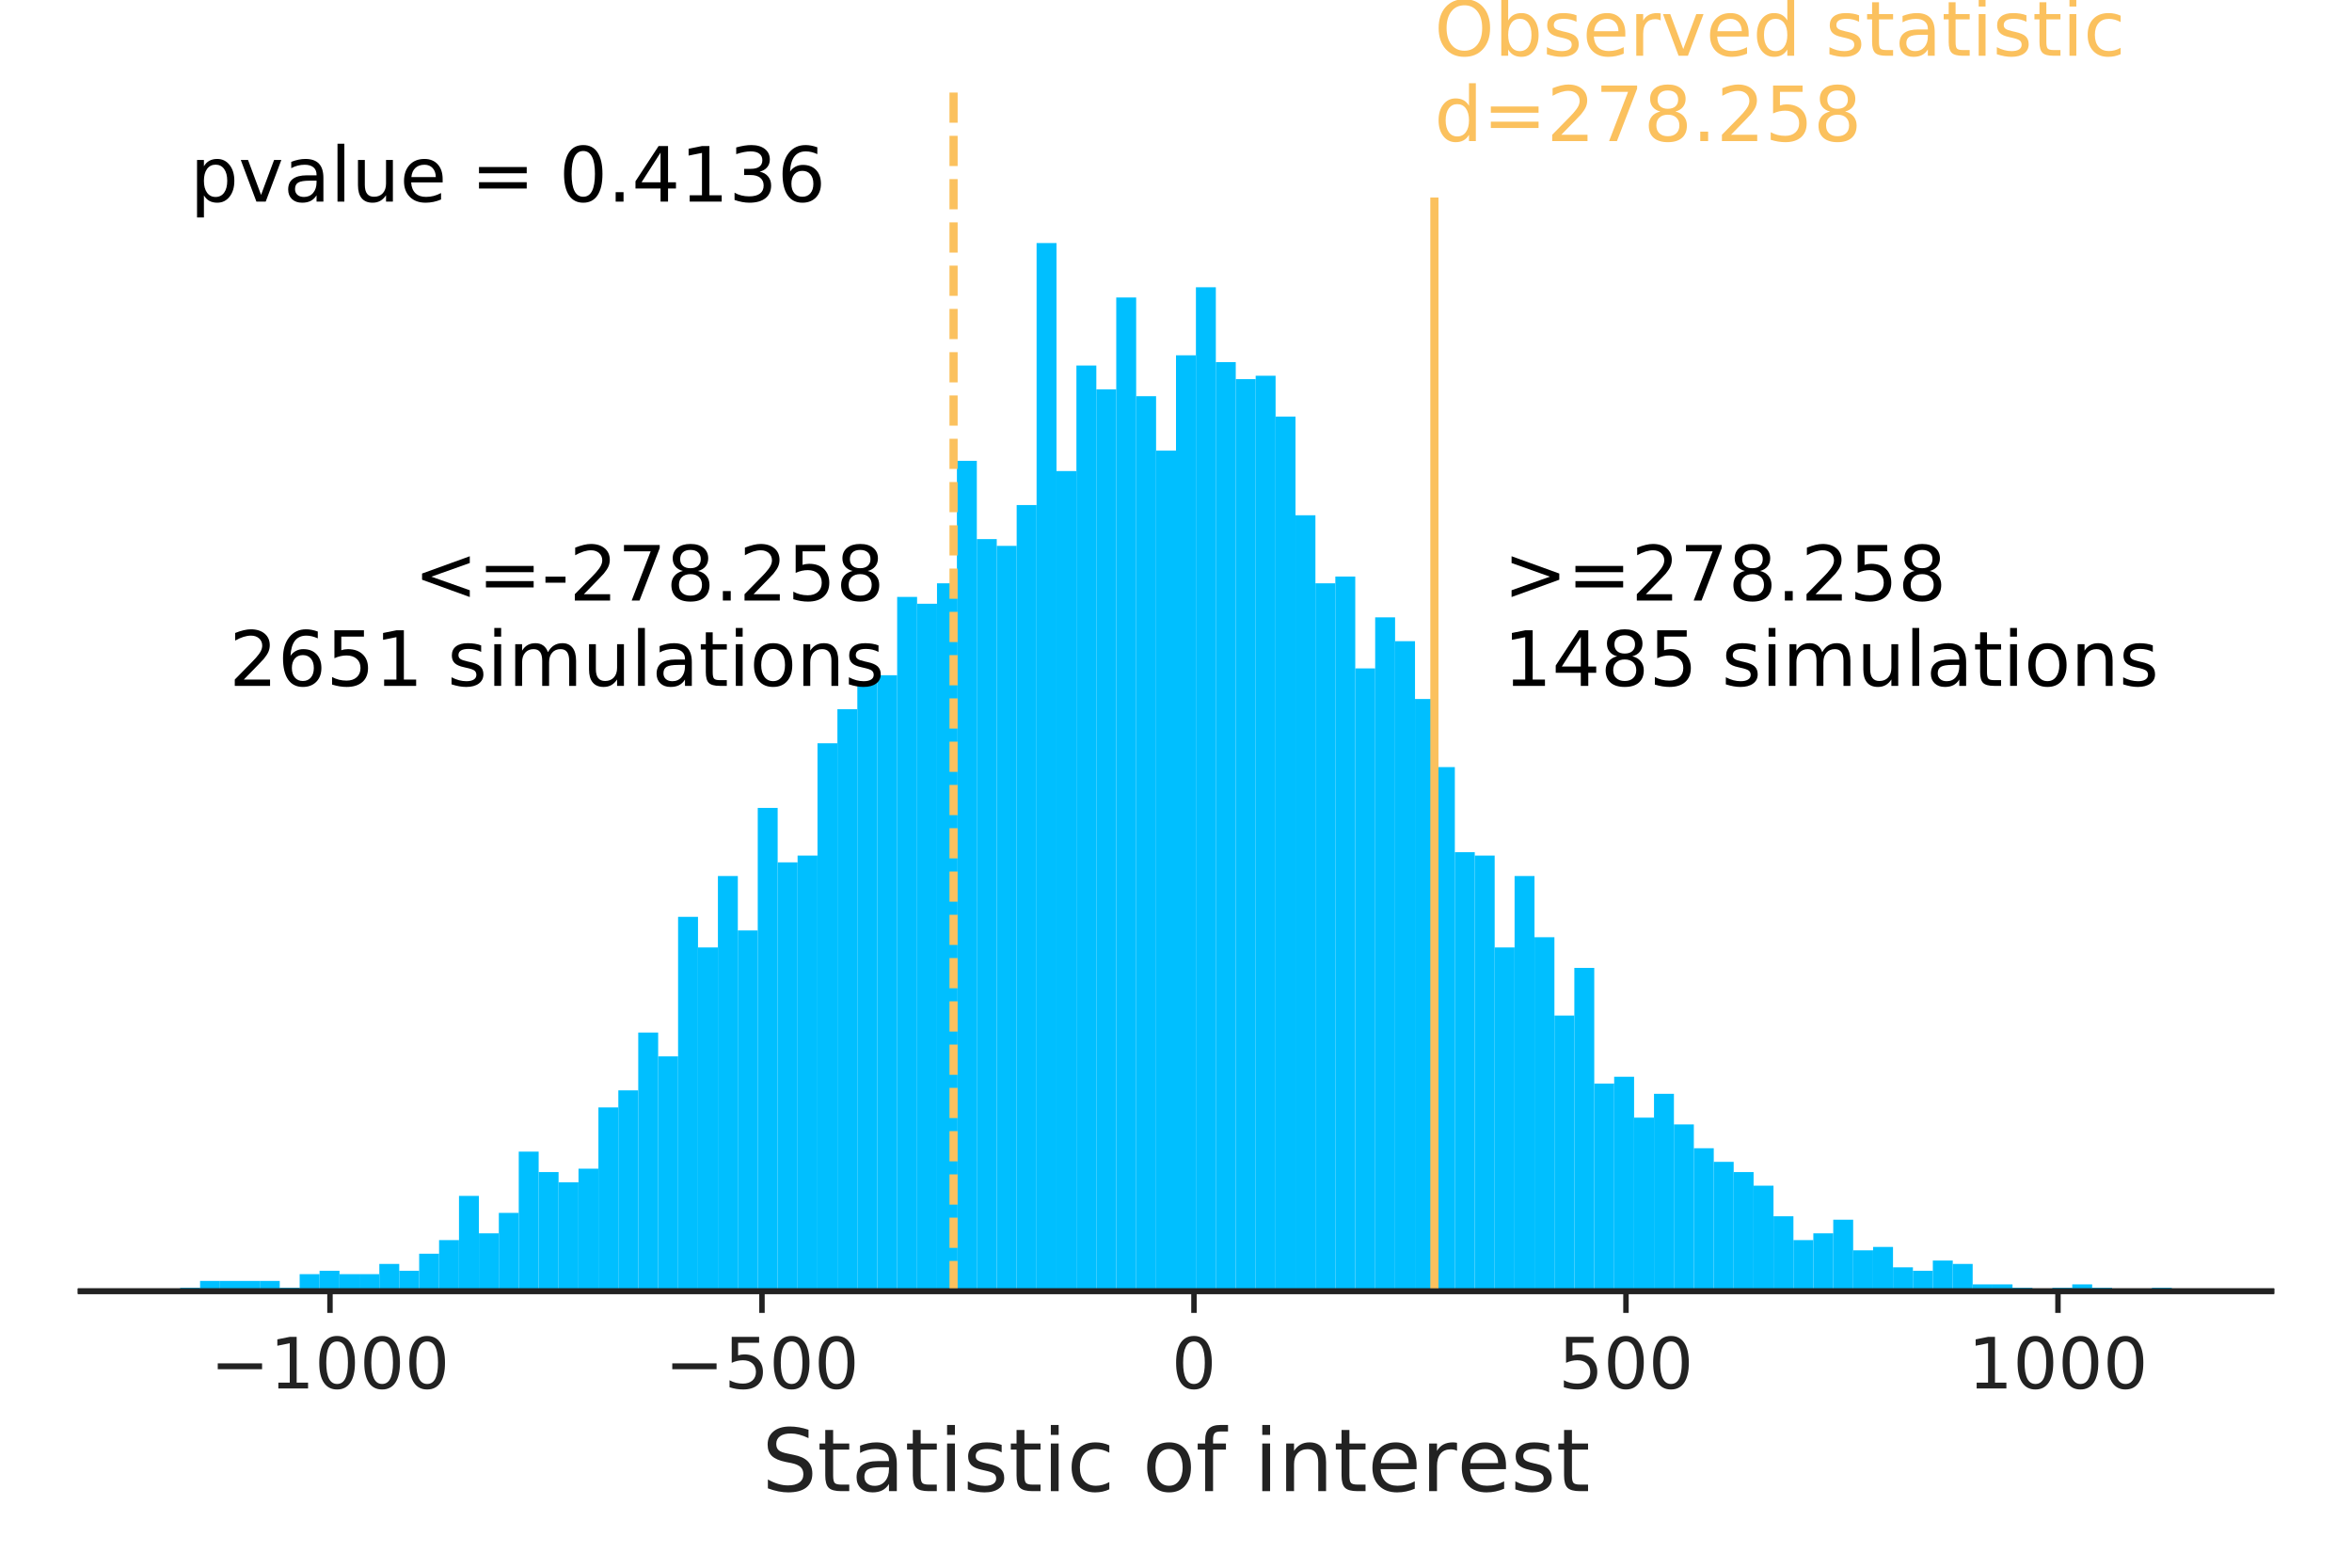 <?xml version="1.0" encoding="utf-8" standalone="no"?>
<!DOCTYPE svg PUBLIC "-//W3C//DTD SVG 1.1//EN"
  "http://www.w3.org/Graphics/SVG/1.1/DTD/svg11.dtd">
<!-- Created with matplotlib (http://matplotlib.org/) -->
<svg height="288pt" version="1.1" viewBox="0 0 432 288" width="432pt" xmlns="http://www.w3.org/2000/svg" xmlns:xlink="http://www.w3.org/1999/xlink">
 <defs>
  <style type="text/css">
*{stroke-linecap:butt;stroke-linejoin:round;}
  </style>
 </defs>
 <g id="figure_1">
  <g id="patch_1">
   <path d="M 0 288 
L 432 288 
L 432 0 
L 0 0 
z
" style="fill:none;"/>
  </g>
  <g id="axes_1">
   <g id="patch_2">
    <path d="M 14.8 237.2 
L 417.2 237.2 
L 417.2 14.8 
L 14.8 14.8 
z
" style="fill:none;"/>
   </g>
   <g id="patch_3">
    <path clip-path="url(#pbc8b3b6473)" d="M 33.091 237.2 
L 36.749 237.2 
L 36.749 236.575 
L 33.091 236.575 
z
" style="fill:#00bfff;"/>
   </g>
   <g id="patch_4">
    <path clip-path="url(#pbc8b3b6473)" d="M 36.749 237.2 
L 40.407 237.2 
L 40.407 235.324 
L 36.749 235.324 
z
" style="fill:#00bfff;"/>
   </g>
   <g id="patch_5">
    <path clip-path="url(#pbc8b3b6473)" d="M 40.407 237.2 
L 44.065 237.2 
L 44.065 235.324 
L 40.407 235.324 
z
" style="fill:#00bfff;"/>
   </g>
   <g id="patch_6">
    <path clip-path="url(#pbc8b3b6473)" d="M 44.065 237.2 
L 47.724 237.2 
L 47.724 235.324 
L 44.065 235.324 
z
" style="fill:#00bfff;"/>
   </g>
   <g id="patch_7">
    <path clip-path="url(#pbc8b3b6473)" d="M 47.724 237.2 
L 51.382 237.2 
L 51.382 235.324 
L 47.724 235.324 
z
" style="fill:#00bfff;"/>
   </g>
   <g id="patch_8">
    <path clip-path="url(#pbc8b3b6473)" d="M 51.382 237.2 
L 55.04 237.2 
L 55.04 236.575 
L 51.382 236.575 
z
" style="fill:#00bfff;"/>
   </g>
   <g id="patch_9">
    <path clip-path="url(#pbc8b3b6473)" d="M 55.04 237.2 
L 58.698 237.2 
L 58.698 234.074 
L 55.04 234.074 
z
" style="fill:#00bfff;"/>
   </g>
   <g id="patch_10">
    <path clip-path="url(#pbc8b3b6473)" d="M 58.698 237.2 
L 62.356 237.2 
L 62.356 233.449 
L 58.698 233.449 
z
" style="fill:#00bfff;"/>
   </g>
   <g id="patch_11">
    <path clip-path="url(#pbc8b3b6473)" d="M 62.356 237.2 
L 66.015 237.2 
L 66.015 234.074 
L 62.356 234.074 
z
" style="fill:#00bfff;"/>
   </g>
   <g id="patch_12">
    <path clip-path="url(#pbc8b3b6473)" d="M 66.015 237.2 
L 69.673 237.2 
L 69.673 234.074 
L 66.015 234.074 
z
" style="fill:#00bfff;"/>
   </g>
   <g id="patch_13">
    <path clip-path="url(#pbc8b3b6473)" d="M 69.673 237.2 
L 73.331 237.2 
L 73.331 232.199 
L 69.673 232.199 
z
" style="fill:#00bfff;"/>
   </g>
   <g id="patch_14">
    <path clip-path="url(#pbc8b3b6473)" d="M 73.331 237.2 
L 76.989 237.2 
L 76.989 233.449 
L 73.331 233.449 
z
" style="fill:#00bfff;"/>
   </g>
   <g id="patch_15">
    <path clip-path="url(#pbc8b3b6473)" d="M 76.989 237.2 
L 80.647 237.2 
L 80.647 230.323 
L 76.989 230.323 
z
" style="fill:#00bfff;"/>
   </g>
   <g id="patch_16">
    <path clip-path="url(#pbc8b3b6473)" d="M 80.647 237.2 
L 84.305 237.2 
L 84.305 227.822 
L 80.647 227.822 
z
" style="fill:#00bfff;"/>
   </g>
   <g id="patch_17">
    <path clip-path="url(#pbc8b3b6473)" d="M 84.305 237.2 
L 87.964 237.2 
L 87.964 219.695 
L 84.305 219.695 
z
" style="fill:#00bfff;"/>
   </g>
   <g id="patch_18">
    <path clip-path="url(#pbc8b3b6473)" d="M 87.964 237.2 
L 91.622 237.2 
L 91.622 226.572 
L 87.964 226.572 
z
" style="fill:#00bfff;"/>
   </g>
   <g id="patch_19">
    <path clip-path="url(#pbc8b3b6473)" d="M 91.622 237.2 
L 95.28 237.2 
L 95.28 222.821 
L 91.622 222.821 
z
" style="fill:#00bfff;"/>
   </g>
   <g id="patch_20">
    <path clip-path="url(#pbc8b3b6473)" d="M 95.28 237.2 
L 98.938 237.2 
L 98.938 211.568 
L 95.28 211.568 
z
" style="fill:#00bfff;"/>
   </g>
   <g id="patch_21">
    <path clip-path="url(#pbc8b3b6473)" d="M 98.938 237.2 
L 102.596 237.2 
L 102.596 215.319 
L 98.938 215.319 
z
" style="fill:#00bfff;"/>
   </g>
   <g id="patch_22">
    <path clip-path="url(#pbc8b3b6473)" d="M 102.596 237.2 
L 106.255 237.2 
L 106.255 217.194 
L 102.596 217.194 
z
" style="fill:#00bfff;"/>
   </g>
   <g id="patch_23">
    <path clip-path="url(#pbc8b3b6473)" d="M 106.255 237.2 
L 109.913 237.2 
L 109.913 214.694 
L 106.255 214.694 
z
" style="fill:#00bfff;"/>
   </g>
   <g id="patch_24">
    <path clip-path="url(#pbc8b3b6473)" d="M 109.913 237.2 
L 113.571 237.2 
L 113.571 203.441 
L 109.913 203.441 
z
" style="fill:#00bfff;"/>
   </g>
   <g id="patch_25">
    <path clip-path="url(#pbc8b3b6473)" d="M 113.571 237.2 
L 117.229 237.2 
L 117.229 200.315 
L 113.571 200.315 
z
" style="fill:#00bfff;"/>
   </g>
   <g id="patch_26">
    <path clip-path="url(#pbc8b3b6473)" d="M 117.229 237.2 
L 120.887 237.2 
L 120.887 189.687 
L 117.229 189.687 
z
" style="fill:#00bfff;"/>
   </g>
   <g id="patch_27">
    <path clip-path="url(#pbc8b3b6473)" d="M 120.887 237.2 
L 124.545 237.2 
L 124.545 194.063 
L 120.887 194.063 
z
" style="fill:#00bfff;"/>
   </g>
   <g id="patch_28">
    <path clip-path="url(#pbc8b3b6473)" d="M 124.545 237.2 
L 128.204 237.2 
L 128.204 168.431 
L 124.545 168.431 
z
" style="fill:#00bfff;"/>
   </g>
   <g id="patch_29">
    <path clip-path="url(#pbc8b3b6473)" d="M 128.204 237.2 
L 131.862 237.2 
L 131.862 174.057 
L 128.204 174.057 
z
" style="fill:#00bfff;"/>
   </g>
   <g id="patch_30">
    <path clip-path="url(#pbc8b3b6473)" d="M 131.862 237.2 
L 135.52 237.2 
L 135.52 160.929 
L 131.862 160.929 
z
" style="fill:#00bfff;"/>
   </g>
   <g id="patch_31">
    <path clip-path="url(#pbc8b3b6473)" d="M 135.52 237.2 
L 139.178 237.2 
L 139.178 170.931 
L 135.52 170.931 
z
" style="fill:#00bfff;"/>
   </g>
   <g id="patch_32">
    <path clip-path="url(#pbc8b3b6473)" d="M 139.178 237.2 
L 142.836 237.2 
L 142.836 148.425 
L 139.178 148.425 
z
" style="fill:#00bfff;"/>
   </g>
   <g id="patch_33">
    <path clip-path="url(#pbc8b3b6473)" d="M 142.836 237.2 
L 146.495 237.2 
L 146.495 158.428 
L 142.836 158.428 
z
" style="fill:#00bfff;"/>
   </g>
   <g id="patch_34">
    <path clip-path="url(#pbc8b3b6473)" d="M 146.495 237.2 
L 150.153 237.2 
L 150.153 157.178 
L 146.495 157.178 
z
" style="fill:#00bfff;"/>
   </g>
   <g id="patch_35">
    <path clip-path="url(#pbc8b3b6473)" d="M 150.153 237.2 
L 153.811 237.2 
L 153.811 136.547 
L 150.153 136.547 
z
" style="fill:#00bfff;"/>
   </g>
   <g id="patch_36">
    <path clip-path="url(#pbc8b3b6473)" d="M 153.811 237.2 
L 157.469 237.2 
L 157.469 130.295 
L 153.811 130.295 
z
" style="fill:#00bfff;"/>
   </g>
   <g id="patch_37">
    <path clip-path="url(#pbc8b3b6473)" d="M 157.469 237.2 
L 161.127 237.2 
L 161.127 125.294 
L 157.469 125.294 
z
" style="fill:#00bfff;"/>
   </g>
   <g id="patch_38">
    <path clip-path="url(#pbc8b3b6473)" d="M 161.127 237.2 
L 164.785 237.2 
L 164.785 124.043 
L 161.127 124.043 
z
" style="fill:#00bfff;"/>
   </g>
   <g id="patch_39">
    <path clip-path="url(#pbc8b3b6473)" d="M 164.785 237.2 
L 168.444 237.2 
L 168.444 109.664 
L 164.785 109.664 
z
" style="fill:#00bfff;"/>
   </g>
   <g id="patch_40">
    <path clip-path="url(#pbc8b3b6473)" d="M 168.444 237.2 
L 172.102 237.2 
L 172.102 110.915 
L 168.444 110.915 
z
" style="fill:#00bfff;"/>
   </g>
   <g id="patch_41">
    <path clip-path="url(#pbc8b3b6473)" d="M 172.102 237.2 
L 175.76 237.2 
L 175.76 107.163 
L 172.102 107.163 
z
" style="fill:#00bfff;"/>
   </g>
   <g id="patch_42">
    <path clip-path="url(#pbc8b3b6473)" d="M 175.76 237.2 
L 179.418 237.2 
L 179.418 84.657 
L 175.76 84.657 
z
" style="fill:#00bfff;"/>
   </g>
   <g id="patch_43">
    <path clip-path="url(#pbc8b3b6473)" d="M 179.418 237.2 
L 183.076 237.2 
L 183.076 99.036 
L 179.418 99.036 
z
" style="fill:#00bfff;"/>
   </g>
   <g id="patch_44">
    <path clip-path="url(#pbc8b3b6473)" d="M 183.076 237.2 
L 186.735 237.2 
L 186.735 100.287 
L 183.076 100.287 
z
" style="fill:#00bfff;"/>
   </g>
   <g id="patch_45">
    <path clip-path="url(#pbc8b3b6473)" d="M 186.735 237.2 
L 190.393 237.2 
L 190.393 92.784 
L 186.735 92.784 
z
" style="fill:#00bfff;"/>
   </g>
   <g id="patch_46">
    <path clip-path="url(#pbc8b3b6473)" d="M 190.393 237.2 
L 194.051 237.2 
L 194.051 44.646 
L 190.393 44.646 
z
" style="fill:#00bfff;"/>
   </g>
   <g id="patch_47">
    <path clip-path="url(#pbc8b3b6473)" d="M 194.051 237.2 
L 197.709 237.2 
L 197.709 86.533 
L 194.051 86.533 
z
" style="fill:#00bfff;"/>
   </g>
   <g id="patch_48">
    <path clip-path="url(#pbc8b3b6473)" d="M 197.709 237.2 
L 201.367 237.2 
L 201.367 67.152 
L 197.709 67.152 
z
" style="fill:#00bfff;"/>
   </g>
   <g id="patch_49">
    <path clip-path="url(#pbc8b3b6473)" d="M 201.367 237.2 
L 205.025 237.2 
L 205.025 71.528 
L 201.367 71.528 
z
" style="fill:#00bfff;"/>
   </g>
   <g id="patch_50">
    <path clip-path="url(#pbc8b3b6473)" d="M 205.025 237.2 
L 208.684 237.2 
L 208.684 54.649 
L 205.025 54.649 
z
" style="fill:#00bfff;"/>
   </g>
   <g id="patch_51">
    <path clip-path="url(#pbc8b3b6473)" d="M 208.684 237.2 
L 212.342 237.2 
L 212.342 72.779 
L 208.684 72.779 
z
" style="fill:#00bfff;"/>
   </g>
   <g id="patch_52">
    <path clip-path="url(#pbc8b3b6473)" d="M 212.342 237.2 
L 216 237.2 
L 216 82.782 
L 212.342 82.782 
z
" style="fill:#00bfff;"/>
   </g>
   <g id="patch_53">
    <path clip-path="url(#pbc8b3b6473)" d="M 216 237.2 
L 219.658 237.2 
L 219.658 65.277 
L 216 65.277 
z
" style="fill:#00bfff;"/>
   </g>
   <g id="patch_54">
    <path clip-path="url(#pbc8b3b6473)" d="M 219.658 237.2 
L 223.316 237.2 
L 223.316 52.773 
L 219.658 52.773 
z
" style="fill:#00bfff;"/>
   </g>
   <g id="patch_55">
    <path clip-path="url(#pbc8b3b6473)" d="M 223.316 237.2 
L 226.975 237.2 
L 226.975 66.527 
L 223.316 66.527 
z
" style="fill:#00bfff;"/>
   </g>
   <g id="patch_56">
    <path clip-path="url(#pbc8b3b6473)" d="M 226.975 237.2 
L 230.633 237.2 
L 230.633 69.653 
L 226.975 69.653 
z
" style="fill:#00bfff;"/>
   </g>
   <g id="patch_57">
    <path clip-path="url(#pbc8b3b6473)" d="M 230.633 237.2 
L 234.291 237.2 
L 234.291 69.028 
L 230.633 69.028 
z
" style="fill:#00bfff;"/>
   </g>
   <g id="patch_58">
    <path clip-path="url(#pbc8b3b6473)" d="M 234.291 237.2 
L 237.949 237.2 
L 237.949 76.53 
L 234.291 76.53 
z
" style="fill:#00bfff;"/>
   </g>
   <g id="patch_59">
    <path clip-path="url(#pbc8b3b6473)" d="M 237.949 237.2 
L 241.607 237.2 
L 241.607 94.66 
L 237.949 94.66 
z
" style="fill:#00bfff;"/>
   </g>
   <g id="patch_60">
    <path clip-path="url(#pbc8b3b6473)" d="M 241.607 237.2 
L 245.265 237.2 
L 245.265 107.163 
L 241.607 107.163 
z
" style="fill:#00bfff;"/>
   </g>
   <g id="patch_61">
    <path clip-path="url(#pbc8b3b6473)" d="M 245.265 237.2 
L 248.924 237.2 
L 248.924 105.913 
L 245.265 105.913 
z
" style="fill:#00bfff;"/>
   </g>
   <g id="patch_62">
    <path clip-path="url(#pbc8b3b6473)" d="M 248.924 237.2 
L 252.582 237.2 
L 252.582 122.793 
L 248.924 122.793 
z
" style="fill:#00bfff;"/>
   </g>
   <g id="patch_63">
    <path clip-path="url(#pbc8b3b6473)" d="M 252.582 237.2 
L 256.24 237.2 
L 256.24 113.415 
L 252.582 113.415 
z
" style="fill:#00bfff;"/>
   </g>
   <g id="patch_64">
    <path clip-path="url(#pbc8b3b6473)" d="M 256.24 237.2 
L 259.898 237.2 
L 259.898 117.791 
L 256.24 117.791 
z
" style="fill:#00bfff;"/>
   </g>
   <g id="patch_65">
    <path clip-path="url(#pbc8b3b6473)" d="M 259.898 237.2 
L 263.556 237.2 
L 263.556 128.419 
L 259.898 128.419 
z
" style="fill:#00bfff;"/>
   </g>
   <g id="patch_66">
    <path clip-path="url(#pbc8b3b6473)" d="M 263.556 237.2 
L 267.215 237.2 
L 267.215 140.923 
L 263.556 140.923 
z
" style="fill:#00bfff;"/>
   </g>
   <g id="patch_67">
    <path clip-path="url(#pbc8b3b6473)" d="M 267.215 237.2 
L 270.873 237.2 
L 270.873 156.552 
L 267.215 156.552 
z
" style="fill:#00bfff;"/>
   </g>
   <g id="patch_68">
    <path clip-path="url(#pbc8b3b6473)" d="M 270.873 237.2 
L 274.531 237.2 
L 274.531 157.178 
L 270.873 157.178 
z
" style="fill:#00bfff;"/>
   </g>
   <g id="patch_69">
    <path clip-path="url(#pbc8b3b6473)" d="M 274.531 237.2 
L 278.189 237.2 
L 278.189 174.057 
L 274.531 174.057 
z
" style="fill:#00bfff;"/>
   </g>
   <g id="patch_70">
    <path clip-path="url(#pbc8b3b6473)" d="M 278.189 237.2 
L 281.847 237.2 
L 281.847 160.929 
L 278.189 160.929 
z
" style="fill:#00bfff;"/>
   </g>
   <g id="patch_71">
    <path clip-path="url(#pbc8b3b6473)" d="M 281.847 237.2 
L 285.505 237.2 
L 285.505 172.182 
L 281.847 172.182 
z
" style="fill:#00bfff;"/>
   </g>
   <g id="patch_72">
    <path clip-path="url(#pbc8b3b6473)" d="M 285.505 237.2 
L 289.164 237.2 
L 289.164 186.561 
L 285.505 186.561 
z
" style="fill:#00bfff;"/>
   </g>
   <g id="patch_73">
    <path clip-path="url(#pbc8b3b6473)" d="M 289.164 237.2 
L 292.822 237.2 
L 292.822 177.808 
L 289.164 177.808 
z
" style="fill:#00bfff;"/>
   </g>
   <g id="patch_74">
    <path clip-path="url(#pbc8b3b6473)" d="M 292.822 237.2 
L 296.48 237.2 
L 296.48 199.064 
L 292.822 199.064 
z
" style="fill:#00bfff;"/>
   </g>
   <g id="patch_75">
    <path clip-path="url(#pbc8b3b6473)" d="M 296.48 237.2 
L 300.138 237.2 
L 300.138 197.814 
L 296.48 197.814 
z
" style="fill:#00bfff;"/>
   </g>
   <g id="patch_76">
    <path clip-path="url(#pbc8b3b6473)" d="M 300.138 237.2 
L 303.796 237.2 
L 303.796 205.316 
L 300.138 205.316 
z
" style="fill:#00bfff;"/>
   </g>
   <g id="patch_77">
    <path clip-path="url(#pbc8b3b6473)" d="M 303.796 237.2 
L 307.455 237.2 
L 307.455 200.94 
L 303.796 200.94 
z
" style="fill:#00bfff;"/>
   </g>
   <g id="patch_78">
    <path clip-path="url(#pbc8b3b6473)" d="M 307.455 237.2 
L 311.113 237.2 
L 311.113 206.566 
L 307.455 206.566 
z
" style="fill:#00bfff;"/>
   </g>
   <g id="patch_79">
    <path clip-path="url(#pbc8b3b6473)" d="M 311.113 237.2 
L 314.771 237.2 
L 314.771 210.943 
L 311.113 210.943 
z
" style="fill:#00bfff;"/>
   </g>
   <g id="patch_80">
    <path clip-path="url(#pbc8b3b6473)" d="M 314.771 237.2 
L 318.429 237.2 
L 318.429 213.443 
L 314.771 213.443 
z
" style="fill:#00bfff;"/>
   </g>
   <g id="patch_81">
    <path clip-path="url(#pbc8b3b6473)" d="M 318.429 237.2 
L 322.087 237.2 
L 322.087 215.319 
L 318.429 215.319 
z
" style="fill:#00bfff;"/>
   </g>
   <g id="patch_82">
    <path clip-path="url(#pbc8b3b6473)" d="M 322.087 237.2 
L 325.745 237.2 
L 325.745 217.82 
L 322.087 217.82 
z
" style="fill:#00bfff;"/>
   </g>
   <g id="patch_83">
    <path clip-path="url(#pbc8b3b6473)" d="M 325.745 237.2 
L 329.404 237.2 
L 329.404 223.446 
L 325.745 223.446 
z
" style="fill:#00bfff;"/>
   </g>
   <g id="patch_84">
    <path clip-path="url(#pbc8b3b6473)" d="M 329.404 237.2 
L 333.062 237.2 
L 333.062 227.822 
L 329.404 227.822 
z
" style="fill:#00bfff;"/>
   </g>
   <g id="patch_85">
    <path clip-path="url(#pbc8b3b6473)" d="M 333.062 237.2 
L 336.72 237.2 
L 336.72 226.572 
L 333.062 226.572 
z
" style="fill:#00bfff;"/>
   </g>
   <g id="patch_86">
    <path clip-path="url(#pbc8b3b6473)" d="M 336.72 237.2 
L 340.378 237.2 
L 340.378 224.071 
L 336.72 224.071 
z
" style="fill:#00bfff;"/>
   </g>
   <g id="patch_87">
    <path clip-path="url(#pbc8b3b6473)" d="M 340.378 237.2 
L 344.036 237.2 
L 344.036 229.698 
L 340.378 229.698 
z
" style="fill:#00bfff;"/>
   </g>
   <g id="patch_88">
    <path clip-path="url(#pbc8b3b6473)" d="M 344.036 237.2 
L 347.695 237.2 
L 347.695 229.073 
L 344.036 229.073 
z
" style="fill:#00bfff;"/>
   </g>
   <g id="patch_89">
    <path clip-path="url(#pbc8b3b6473)" d="M 347.695 237.2 
L 351.353 237.2 
L 351.353 232.824 
L 347.695 232.824 
z
" style="fill:#00bfff;"/>
   </g>
   <g id="patch_90">
    <path clip-path="url(#pbc8b3b6473)" d="M 351.353 237.2 
L 355.011 237.2 
L 355.011 233.449 
L 351.353 233.449 
z
" style="fill:#00bfff;"/>
   </g>
   <g id="patch_91">
    <path clip-path="url(#pbc8b3b6473)" d="M 355.011 237.2 
L 358.669 237.2 
L 358.669 231.573 
L 355.011 231.573 
z
" style="fill:#00bfff;"/>
   </g>
   <g id="patch_92">
    <path clip-path="url(#pbc8b3b6473)" d="M 358.669 237.2 
L 362.327 237.2 
L 362.327 232.199 
L 358.669 232.199 
z
" style="fill:#00bfff;"/>
   </g>
   <g id="patch_93">
    <path clip-path="url(#pbc8b3b6473)" d="M 362.327 237.2 
L 365.985 237.2 
L 365.985 235.95 
L 362.327 235.95 
z
" style="fill:#00bfff;"/>
   </g>
   <g id="patch_94">
    <path clip-path="url(#pbc8b3b6473)" d="M 365.985 237.2 
L 369.644 237.2 
L 369.644 235.95 
L 365.985 235.95 
z
" style="fill:#00bfff;"/>
   </g>
   <g id="patch_95">
    <path clip-path="url(#pbc8b3b6473)" d="M 369.644 237.2 
L 373.302 237.2 
L 373.302 236.575 
L 369.644 236.575 
z
" style="fill:#00bfff;"/>
   </g>
   <g id="patch_96">
    <path clip-path="url(#pbc8b3b6473)" d="M 373.302 237.2 
L 376.96 237.2 
L 376.96 237.2 
L 373.302 237.2 
z
" style="fill:#00bfff;"/>
   </g>
   <g id="patch_97">
    <path clip-path="url(#pbc8b3b6473)" d="M 376.96 237.2 
L 380.618 237.2 
L 380.618 236.575 
L 376.96 236.575 
z
" style="fill:#00bfff;"/>
   </g>
   <g id="patch_98">
    <path clip-path="url(#pbc8b3b6473)" d="M 380.618 237.2 
L 384.276 237.2 
L 384.276 235.95 
L 380.618 235.95 
z
" style="fill:#00bfff;"/>
   </g>
   <g id="patch_99">
    <path clip-path="url(#pbc8b3b6473)" d="M 384.276 237.2 
L 387.935 237.2 
L 387.935 236.575 
L 384.276 236.575 
z
" style="fill:#00bfff;"/>
   </g>
   <g id="patch_100">
    <path clip-path="url(#pbc8b3b6473)" d="M 387.935 237.2 
L 391.593 237.2 
L 391.593 237.2 
L 387.935 237.2 
z
" style="fill:#00bfff;"/>
   </g>
   <g id="patch_101">
    <path clip-path="url(#pbc8b3b6473)" d="M 391.593 237.2 
L 395.251 237.2 
L 395.251 237.2 
L 391.593 237.2 
z
" style="fill:#00bfff;"/>
   </g>
   <g id="patch_102">
    <path clip-path="url(#pbc8b3b6473)" d="M 395.251 237.2 
L 398.909 237.2 
L 398.909 236.575 
L 395.251 236.575 
z
" style="fill:#00bfff;"/>
   </g>
   <g id="matplotlib.axis_1">
    <g id="xtick_1">
     <g id="line2d_1">
      <defs>
       <path d="M 0 0 
L 0 4 
" id="mdb41eefbc6" style="stroke:#222222;"/>
      </defs>
      <g>
       <use style="fill:#222222;stroke:#222222;" x="60.609" xlink:href="#mdb41eefbc6" y="237.2"/>
      </g>
     </g>
     <g id="text_1">
      <!-- −1000 -->
      <defs>
       <path d="M 10.594 35.5 
L 73.188 35.5 
L 73.188 27.203 
L 10.594 27.203 
z
" id="DejaVuSans-2212"/>
       <path d="M 12.406 8.297 
L 28.516 8.297 
L 28.516 63.922 
L 10.984 60.406 
L 10.984 69.391 
L 28.422 72.906 
L 38.281 72.906 
L 38.281 8.297 
L 54.391 8.297 
L 54.391 0 
L 12.406 0 
z
" id="DejaVuSans-31"/>
       <path d="M 31.781 66.406 
Q 24.172 66.406 20.328 58.906 
Q 16.5 51.422 16.5 36.375 
Q 16.5 21.391 20.328 13.891 
Q 24.172 6.391 31.781 6.391 
Q 39.453 6.391 43.281 13.891 
Q 47.125 21.391 47.125 36.375 
Q 47.125 51.422 43.281 58.906 
Q 39.453 66.406 31.781 66.406 
z
M 31.781 74.219 
Q 44.047 74.219 50.516 64.516 
Q 56.984 54.828 56.984 36.375 
Q 56.984 17.969 50.516 8.266 
Q 44.047 -1.422 31.781 -1.422 
Q 19.531 -1.422 13.062 8.266 
Q 6.594 17.969 6.594 36.375 
Q 6.594 54.828 13.062 64.516 
Q 19.531 74.219 31.781 74.219 
z
" id="DejaVuSans-30"/>
      </defs>
      <g style="fill:#222222;" transform="translate(38.62 255.078)scale(0.13 -0.13)">
       <use xlink:href="#DejaVuSans-2212"/>
       <use x="83.789" xlink:href="#DejaVuSans-31"/>
       <use x="147.412" xlink:href="#DejaVuSans-30"/>
       <use x="211.035" xlink:href="#DejaVuSans-30"/>
       <use x="274.658" xlink:href="#DejaVuSans-30"/>
      </g>
     </g>
    </g>
    <g id="xtick_2">
     <g id="line2d_2">
      <g>
       <use style="fill:#222222;stroke:#222222;" x="139.955" xlink:href="#mdb41eefbc6" y="237.2"/>
      </g>
     </g>
     <g id="text_2">
      <!-- −500 -->
      <defs>
       <path d="M 10.797 72.906 
L 49.516 72.906 
L 49.516 64.594 
L 19.828 64.594 
L 19.828 46.734 
Q 21.969 47.469 24.109 47.828 
Q 26.266 48.188 28.422 48.188 
Q 40.625 48.188 47.75 41.5 
Q 54.891 34.812 54.891 23.391 
Q 54.891 11.625 47.562 5.094 
Q 40.234 -1.422 26.906 -1.422 
Q 22.312 -1.422 17.547 -0.641 
Q 12.797 0.141 7.719 1.703 
L 7.719 11.625 
Q 12.109 9.234 16.797 8.062 
Q 21.484 6.891 26.703 6.891 
Q 35.156 6.891 40.078 11.328 
Q 45.016 15.766 45.016 23.391 
Q 45.016 31 40.078 35.438 
Q 35.156 39.891 26.703 39.891 
Q 22.75 39.891 18.812 39.016 
Q 14.891 38.141 10.797 36.281 
z
" id="DejaVuSans-35"/>
      </defs>
      <g style="fill:#222222;" transform="translate(122.101 255.078)scale(0.13 -0.13)">
       <use xlink:href="#DejaVuSans-2212"/>
       <use x="83.789" xlink:href="#DejaVuSans-35"/>
       <use x="147.412" xlink:href="#DejaVuSans-30"/>
       <use x="211.035" xlink:href="#DejaVuSans-30"/>
      </g>
     </g>
    </g>
    <g id="xtick_3">
     <g id="line2d_3">
      <g>
       <use style="fill:#222222;stroke:#222222;" x="219.3" xlink:href="#mdb41eefbc6" y="237.2"/>
      </g>
     </g>
     <g id="text_3">
      <!-- 0 -->
      <g style="fill:#222222;" transform="translate(215.165 255.078)scale(0.13 -0.13)">
       <use xlink:href="#DejaVuSans-30"/>
      </g>
     </g>
    </g>
    <g id="xtick_4">
     <g id="line2d_4">
      <g>
       <use style="fill:#222222;stroke:#222222;" x="298.646" xlink:href="#mdb41eefbc6" y="237.2"/>
      </g>
     </g>
     <g id="text_4">
      <!-- 500 -->
      <g style="fill:#222222;" transform="translate(286.239 255.078)scale(0.13 -0.13)">
       <use xlink:href="#DejaVuSans-35"/>
       <use x="63.623" xlink:href="#DejaVuSans-30"/>
       <use x="127.246" xlink:href="#DejaVuSans-30"/>
      </g>
     </g>
    </g>
    <g id="xtick_5">
     <g id="line2d_5">
      <g>
       <use style="fill:#222222;stroke:#222222;" x="377.992" xlink:href="#mdb41eefbc6" y="237.2"/>
      </g>
     </g>
     <g id="text_5">
      <!-- 1000 -->
      <g style="fill:#222222;" transform="translate(361.449 255.078)scale(0.13 -0.13)">
       <use xlink:href="#DejaVuSans-31"/>
       <use x="63.623" xlink:href="#DejaVuSans-30"/>
       <use x="127.246" xlink:href="#DejaVuSans-30"/>
       <use x="190.869" xlink:href="#DejaVuSans-30"/>
      </g>
     </g>
    </g>
    <g id="text_6">
     <!-- Statistic of interest -->
     <defs>
      <path d="M 53.516 70.516 
L 53.516 60.891 
Q 47.906 63.578 42.922 64.891 
Q 37.938 66.219 33.297 66.219 
Q 25.25 66.219 20.875 63.094 
Q 16.5 59.969 16.5 54.203 
Q 16.5 49.359 19.406 46.891 
Q 22.312 44.438 30.422 42.922 
L 36.375 41.703 
Q 47.406 39.594 52.656 34.297 
Q 57.906 29 57.906 20.125 
Q 57.906 9.516 50.797 4.047 
Q 43.703 -1.422 29.984 -1.422 
Q 24.812 -1.422 18.969 -0.25 
Q 13.141 0.922 6.891 3.219 
L 6.891 13.375 
Q 12.891 10.016 18.656 8.297 
Q 24.422 6.594 29.984 6.594 
Q 38.422 6.594 43.016 9.906 
Q 47.609 13.234 47.609 19.391 
Q 47.609 24.75 44.312 27.781 
Q 41.016 30.812 33.5 32.328 
L 27.484 33.5 
Q 16.453 35.688 11.516 40.375 
Q 6.594 45.062 6.594 53.422 
Q 6.594 63.094 13.406 68.656 
Q 20.219 74.219 32.172 74.219 
Q 37.312 74.219 42.625 73.281 
Q 47.953 72.359 53.516 70.516 
z
" id="DejaVuSans-53"/>
      <path d="M 18.312 70.219 
L 18.312 54.688 
L 36.812 54.688 
L 36.812 47.703 
L 18.312 47.703 
L 18.312 18.016 
Q 18.312 11.328 20.141 9.422 
Q 21.969 7.516 27.594 7.516 
L 36.812 7.516 
L 36.812 0 
L 27.594 0 
Q 17.188 0 13.234 3.875 
Q 9.281 7.766 9.281 18.016 
L 9.281 47.703 
L 2.688 47.703 
L 2.688 54.688 
L 9.281 54.688 
L 9.281 70.219 
z
" id="DejaVuSans-74"/>
      <path d="M 34.281 27.484 
Q 23.391 27.484 19.188 25 
Q 14.984 22.516 14.984 16.5 
Q 14.984 11.719 18.141 8.906 
Q 21.297 6.109 26.703 6.109 
Q 34.188 6.109 38.703 11.406 
Q 43.219 16.703 43.219 25.484 
L 43.219 27.484 
z
M 52.203 31.203 
L 52.203 0 
L 43.219 0 
L 43.219 8.297 
Q 40.141 3.328 35.547 0.953 
Q 30.953 -1.422 24.312 -1.422 
Q 15.922 -1.422 10.953 3.297 
Q 6 8.016 6 15.922 
Q 6 25.141 12.172 29.828 
Q 18.359 34.516 30.609 34.516 
L 43.219 34.516 
L 43.219 35.406 
Q 43.219 41.609 39.141 45 
Q 35.062 48.391 27.688 48.391 
Q 23 48.391 18.547 47.266 
Q 14.109 46.141 10.016 43.891 
L 10.016 52.203 
Q 14.938 54.109 19.578 55.047 
Q 24.219 56 28.609 56 
Q 40.484 56 46.344 49.844 
Q 52.203 43.703 52.203 31.203 
z
" id="DejaVuSans-61"/>
      <path d="M 9.422 54.688 
L 18.406 54.688 
L 18.406 0 
L 9.422 0 
z
M 9.422 75.984 
L 18.406 75.984 
L 18.406 64.594 
L 9.422 64.594 
z
" id="DejaVuSans-69"/>
      <path d="M 44.281 53.078 
L 44.281 44.578 
Q 40.484 46.531 36.375 47.5 
Q 32.281 48.484 27.875 48.484 
Q 21.188 48.484 17.844 46.438 
Q 14.5 44.391 14.5 40.281 
Q 14.5 37.156 16.891 35.375 
Q 19.281 33.594 26.516 31.984 
L 29.594 31.297 
Q 39.156 29.25 43.188 25.516 
Q 47.219 21.781 47.219 15.094 
Q 47.219 7.469 41.188 3.016 
Q 35.156 -1.422 24.609 -1.422 
Q 20.219 -1.422 15.453 -0.562 
Q 10.688 0.297 5.422 2 
L 5.422 11.281 
Q 10.406 8.688 15.234 7.391 
Q 20.062 6.109 24.812 6.109 
Q 31.156 6.109 34.562 8.281 
Q 37.984 10.453 37.984 14.406 
Q 37.984 18.062 35.516 20.016 
Q 33.062 21.969 24.703 23.781 
L 21.578 24.516 
Q 13.234 26.266 9.516 29.906 
Q 5.812 33.547 5.812 39.891 
Q 5.812 47.609 11.281 51.797 
Q 16.75 56 26.812 56 
Q 31.781 56 36.172 55.266 
Q 40.578 54.547 44.281 53.078 
z
" id="DejaVuSans-73"/>
      <path d="M 48.781 52.594 
L 48.781 44.188 
Q 44.969 46.297 41.141 47.344 
Q 37.312 48.391 33.406 48.391 
Q 24.656 48.391 19.812 42.844 
Q 14.984 37.312 14.984 27.297 
Q 14.984 17.281 19.812 11.734 
Q 24.656 6.203 33.406 6.203 
Q 37.312 6.203 41.141 7.25 
Q 44.969 8.297 48.781 10.406 
L 48.781 2.094 
Q 45.016 0.344 40.984 -0.531 
Q 36.969 -1.422 32.422 -1.422 
Q 20.062 -1.422 12.781 6.344 
Q 5.516 14.109 5.516 27.297 
Q 5.516 40.672 12.859 48.328 
Q 20.219 56 33.016 56 
Q 37.156 56 41.109 55.141 
Q 45.062 54.297 48.781 52.594 
z
" id="DejaVuSans-63"/>
      <path id="DejaVuSans-20"/>
      <path d="M 30.609 48.391 
Q 23.391 48.391 19.188 42.75 
Q 14.984 37.109 14.984 27.297 
Q 14.984 17.484 19.156 11.844 
Q 23.344 6.203 30.609 6.203 
Q 37.797 6.203 41.984 11.859 
Q 46.188 17.531 46.188 27.297 
Q 46.188 37.016 41.984 42.703 
Q 37.797 48.391 30.609 48.391 
z
M 30.609 56 
Q 42.328 56 49.016 48.375 
Q 55.719 40.766 55.719 27.297 
Q 55.719 13.875 49.016 6.219 
Q 42.328 -1.422 30.609 -1.422 
Q 18.844 -1.422 12.172 6.219 
Q 5.516 13.875 5.516 27.297 
Q 5.516 40.766 12.172 48.375 
Q 18.844 56 30.609 56 
z
" id="DejaVuSans-6f"/>
      <path d="M 37.109 75.984 
L 37.109 68.5 
L 28.516 68.5 
Q 23.688 68.5 21.797 66.547 
Q 19.922 64.594 19.922 59.516 
L 19.922 54.688 
L 34.719 54.688 
L 34.719 47.703 
L 19.922 47.703 
L 19.922 0 
L 10.891 0 
L 10.891 47.703 
L 2.297 47.703 
L 2.297 54.688 
L 10.891 54.688 
L 10.891 58.5 
Q 10.891 67.625 15.141 71.797 
Q 19.391 75.984 28.609 75.984 
z
" id="DejaVuSans-66"/>
      <path d="M 54.891 33.016 
L 54.891 0 
L 45.906 0 
L 45.906 32.719 
Q 45.906 40.484 42.875 44.328 
Q 39.844 48.188 33.797 48.188 
Q 26.516 48.188 22.312 43.547 
Q 18.109 38.922 18.109 30.906 
L 18.109 0 
L 9.078 0 
L 9.078 54.688 
L 18.109 54.688 
L 18.109 46.188 
Q 21.344 51.125 25.703 53.562 
Q 30.078 56 35.797 56 
Q 45.219 56 50.047 50.172 
Q 54.891 44.344 54.891 33.016 
z
" id="DejaVuSans-6e"/>
      <path d="M 56.203 29.594 
L 56.203 25.203 
L 14.891 25.203 
Q 15.484 15.922 20.484 11.062 
Q 25.484 6.203 34.422 6.203 
Q 39.594 6.203 44.453 7.469 
Q 49.312 8.734 54.109 11.281 
L 54.109 2.781 
Q 49.266 0.734 44.188 -0.344 
Q 39.109 -1.422 33.891 -1.422 
Q 20.797 -1.422 13.156 6.188 
Q 5.516 13.812 5.516 26.812 
Q 5.516 40.234 12.766 48.109 
Q 20.016 56 32.328 56 
Q 43.359 56 49.781 48.891 
Q 56.203 41.797 56.203 29.594 
z
M 47.219 32.234 
Q 47.125 39.594 43.094 43.984 
Q 39.062 48.391 32.422 48.391 
Q 24.906 48.391 20.391 44.141 
Q 15.875 39.891 15.188 32.172 
z
" id="DejaVuSans-65"/>
      <path d="M 41.109 46.297 
Q 39.594 47.172 37.812 47.578 
Q 36.031 48 33.891 48 
Q 26.266 48 22.188 43.047 
Q 18.109 38.094 18.109 28.812 
L 18.109 0 
L 9.078 0 
L 9.078 54.688 
L 18.109 54.688 
L 18.109 46.188 
Q 20.953 51.172 25.484 53.578 
Q 30.031 56 36.531 56 
Q 37.453 56 38.578 55.875 
Q 39.703 55.766 41.062 55.516 
z
" id="DejaVuSans-72"/>
     </defs>
     <g style="fill:#222222;" transform="translate(139.939 273.939)scale(0.16 -0.16)">
      <use xlink:href="#DejaVuSans-53"/>
      <use x="63.477" xlink:href="#DejaVuSans-74"/>
      <use x="102.686" xlink:href="#DejaVuSans-61"/>
      <use x="163.965" xlink:href="#DejaVuSans-74"/>
      <use x="203.174" xlink:href="#DejaVuSans-69"/>
      <use x="230.957" xlink:href="#DejaVuSans-73"/>
      <use x="283.057" xlink:href="#DejaVuSans-74"/>
      <use x="322.266" xlink:href="#DejaVuSans-69"/>
      <use x="350.049" xlink:href="#DejaVuSans-63"/>
      <use x="405.029" xlink:href="#DejaVuSans-20"/>
      <use x="436.816" xlink:href="#DejaVuSans-6f"/>
      <use x="497.998" xlink:href="#DejaVuSans-66"/>
      <use x="533.203" xlink:href="#DejaVuSans-20"/>
      <use x="564.99" xlink:href="#DejaVuSans-69"/>
      <use x="592.773" xlink:href="#DejaVuSans-6e"/>
      <use x="656.152" xlink:href="#DejaVuSans-74"/>
      <use x="695.361" xlink:href="#DejaVuSans-65"/>
      <use x="756.885" xlink:href="#DejaVuSans-72"/>
      <use x="797.967" xlink:href="#DejaVuSans-65"/>
      <use x="859.49" xlink:href="#DejaVuSans-73"/>
      <use x="911.59" xlink:href="#DejaVuSans-74"/>
     </g>
    </g>
   </g>
   <g id="matplotlib.axis_2"/>
   <g id="patch_103">
    <path d="M 14.8 237.2 
L 417.2 237.2 
" style="fill:none;stroke:#222222;stroke-linecap:square;stroke-linejoin:miter;"/>
   </g>
  </g>
  <g id="axes_2">
   <g id="matplotlib.axis_3"/>
   <g id="line2d_6">
    <path clip-path="url(#pbc8b3b6473)" d="M 263.458 237.2 
L 263.458 37.04 
" style="fill:none;stroke:#fbc15e;stroke-linecap:square;stroke-width:1.5;"/>
   </g>
   <g id="line2d_7">
    <path clip-path="url(#pbc8b3b6473)" d="M 175.143 237.2 
L 175.143 14.8 
" style="fill:none;stroke:#fbc15e;stroke-dasharray:5.55,2.4;stroke-dashoffset:0;stroke-width:1.5;"/>
   </g>
   <g id="patch_104">
    <path d="M 14.8 237.2 
L 417.2 237.2 
" style="fill:none;stroke:#222222;stroke-linecap:square;stroke-linejoin:miter;"/>
   </g>
   <g id="text_7">
    <!-- Observed statistic -->
    <defs>
     <path d="M 39.406 66.219 
Q 28.656 66.219 22.328 58.203 
Q 16.016 50.203 16.016 36.375 
Q 16.016 22.609 22.328 14.594 
Q 28.656 6.594 39.406 6.594 
Q 50.141 6.594 56.422 14.594 
Q 62.703 22.609 62.703 36.375 
Q 62.703 50.203 56.422 58.203 
Q 50.141 66.219 39.406 66.219 
z
M 39.406 74.219 
Q 54.734 74.219 63.906 63.938 
Q 73.094 53.656 73.094 36.375 
Q 73.094 19.141 63.906 8.859 
Q 54.734 -1.422 39.406 -1.422 
Q 24.031 -1.422 14.812 8.828 
Q 5.609 19.094 5.609 36.375 
Q 5.609 53.656 14.812 63.938 
Q 24.031 74.219 39.406 74.219 
z
" id="DejaVuSans-4f"/>
     <path d="M 48.688 27.297 
Q 48.688 37.203 44.609 42.844 
Q 40.531 48.484 33.406 48.484 
Q 26.266 48.484 22.188 42.844 
Q 18.109 37.203 18.109 27.297 
Q 18.109 17.391 22.188 11.75 
Q 26.266 6.109 33.406 6.109 
Q 40.531 6.109 44.609 11.75 
Q 48.688 17.391 48.688 27.297 
z
M 18.109 46.391 
Q 20.953 51.266 25.266 53.625 
Q 29.594 56 35.594 56 
Q 45.562 56 51.781 48.094 
Q 58.016 40.188 58.016 27.297 
Q 58.016 14.406 51.781 6.484 
Q 45.562 -1.422 35.594 -1.422 
Q 29.594 -1.422 25.266 0.953 
Q 20.953 3.328 18.109 8.203 
L 18.109 0 
L 9.078 0 
L 9.078 75.984 
L 18.109 75.984 
z
" id="DejaVuSans-62"/>
     <path d="M 2.984 54.688 
L 12.5 54.688 
L 29.594 8.797 
L 46.688 54.688 
L 56.203 54.688 
L 35.688 0 
L 23.484 0 
z
" id="DejaVuSans-76"/>
     <path d="M 45.406 46.391 
L 45.406 75.984 
L 54.391 75.984 
L 54.391 0 
L 45.406 0 
L 45.406 8.203 
Q 42.578 3.328 38.25 0.953 
Q 33.938 -1.422 27.875 -1.422 
Q 17.969 -1.422 11.734 6.484 
Q 5.516 14.406 5.516 27.297 
Q 5.516 40.188 11.734 48.094 
Q 17.969 56 27.875 56 
Q 33.938 56 38.25 53.625 
Q 42.578 51.266 45.406 46.391 
z
M 14.797 27.297 
Q 14.797 17.391 18.875 11.75 
Q 22.953 6.109 30.078 6.109 
Q 37.203 6.109 41.297 11.75 
Q 45.406 17.391 45.406 27.297 
Q 45.406 37.203 41.297 42.844 
Q 37.203 48.484 30.078 48.484 
Q 22.953 48.484 18.875 42.844 
Q 14.797 37.203 14.797 27.297 
z
" id="DejaVuSans-64"/>
    </defs>
    <g style="fill:#fbc15e;" transform="translate(263.458 10.243)scale(0.14 -0.14)">
     <use xlink:href="#DejaVuSans-4f"/>
     <use x="78.711" xlink:href="#DejaVuSans-62"/>
     <use x="142.188" xlink:href="#DejaVuSans-73"/>
     <use x="194.287" xlink:href="#DejaVuSans-65"/>
     <use x="255.811" xlink:href="#DejaVuSans-72"/>
     <use x="296.924" xlink:href="#DejaVuSans-76"/>
     <use x="356.104" xlink:href="#DejaVuSans-65"/>
     <use x="417.627" xlink:href="#DejaVuSans-64"/>
     <use x="481.104" xlink:href="#DejaVuSans-20"/>
     <use x="512.891" xlink:href="#DejaVuSans-73"/>
     <use x="564.99" xlink:href="#DejaVuSans-74"/>
     <use x="604.199" xlink:href="#DejaVuSans-61"/>
     <use x="665.479" xlink:href="#DejaVuSans-74"/>
     <use x="704.688" xlink:href="#DejaVuSans-69"/>
     <use x="732.471" xlink:href="#DejaVuSans-73"/>
     <use x="784.57" xlink:href="#DejaVuSans-74"/>
     <use x="823.779" xlink:href="#DejaVuSans-69"/>
     <use x="851.562" xlink:href="#DejaVuSans-63"/>
    </g>
    <!-- d=278.258 -->
    <defs>
     <path d="M 10.594 45.406 
L 73.188 45.406 
L 73.188 37.203 
L 10.594 37.203 
z
M 10.594 25.484 
L 73.188 25.484 
L 73.188 17.188 
L 10.594 17.188 
z
" id="DejaVuSans-3d"/>
     <path d="M 19.188 8.297 
L 53.609 8.297 
L 53.609 0 
L 7.328 0 
L 7.328 8.297 
Q 12.938 14.109 22.625 23.891 
Q 32.328 33.688 34.812 36.531 
Q 39.547 41.844 41.422 45.531 
Q 43.312 49.219 43.312 52.781 
Q 43.312 58.594 39.234 62.25 
Q 35.156 65.922 28.609 65.922 
Q 23.969 65.922 18.812 64.312 
Q 13.672 62.703 7.812 59.422 
L 7.812 69.391 
Q 13.766 71.781 18.938 73 
Q 24.125 74.219 28.422 74.219 
Q 39.75 74.219 46.484 68.547 
Q 53.219 62.891 53.219 53.422 
Q 53.219 48.922 51.531 44.891 
Q 49.859 40.875 45.406 35.406 
Q 44.188 33.984 37.641 27.219 
Q 31.109 20.453 19.188 8.297 
z
" id="DejaVuSans-32"/>
     <path d="M 8.203 72.906 
L 55.078 72.906 
L 55.078 68.703 
L 28.609 0 
L 18.312 0 
L 43.219 64.594 
L 8.203 64.594 
z
" id="DejaVuSans-37"/>
     <path d="M 31.781 34.625 
Q 24.75 34.625 20.719 30.859 
Q 16.703 27.094 16.703 20.516 
Q 16.703 13.922 20.719 10.156 
Q 24.75 6.391 31.781 6.391 
Q 38.812 6.391 42.859 10.172 
Q 46.922 13.969 46.922 20.516 
Q 46.922 27.094 42.891 30.859 
Q 38.875 34.625 31.781 34.625 
z
M 21.922 38.812 
Q 15.578 40.375 12.031 44.719 
Q 8.5 49.078 8.5 55.328 
Q 8.5 64.062 14.719 69.141 
Q 20.953 74.219 31.781 74.219 
Q 42.672 74.219 48.875 69.141 
Q 55.078 64.062 55.078 55.328 
Q 55.078 49.078 51.531 44.719 
Q 48 40.375 41.703 38.812 
Q 48.828 37.156 52.797 32.312 
Q 56.781 27.484 56.781 20.516 
Q 56.781 9.906 50.312 4.234 
Q 43.844 -1.422 31.781 -1.422 
Q 19.734 -1.422 13.25 4.234 
Q 6.781 9.906 6.781 20.516 
Q 6.781 27.484 10.781 32.312 
Q 14.797 37.156 21.922 38.812 
z
M 18.312 54.391 
Q 18.312 48.734 21.844 45.562 
Q 25.391 42.391 31.781 42.391 
Q 38.141 42.391 41.719 45.562 
Q 45.312 48.734 45.312 54.391 
Q 45.312 60.062 41.719 63.234 
Q 38.141 66.406 31.781 66.406 
Q 25.391 66.406 21.844 63.234 
Q 18.312 60.062 18.312 54.391 
z
" id="DejaVuSans-38"/>
     <path d="M 10.688 12.406 
L 21 12.406 
L 21 0 
L 10.688 0 
z
" id="DejaVuSans-2e"/>
    </defs>
    <g style="fill:#fbc15e;" transform="translate(263.458 25.92)scale(0.14 -0.14)">
     <use xlink:href="#DejaVuSans-64"/>
     <use x="63.477" xlink:href="#DejaVuSans-3d"/>
     <use x="147.266" xlink:href="#DejaVuSans-32"/>
     <use x="210.889" xlink:href="#DejaVuSans-37"/>
     <use x="274.512" xlink:href="#DejaVuSans-38"/>
     <use x="338.135" xlink:href="#DejaVuSans-2e"/>
     <use x="369.922" xlink:href="#DejaVuSans-32"/>
     <use x="433.545" xlink:href="#DejaVuSans-35"/>
     <use x="497.168" xlink:href="#DejaVuSans-38"/>
    </g>
   </g>
  </g>
  <g id="axes_3">
   <g id="matplotlib.axis_4"/>
   <g id="patch_105">
    <path d="M 14.8 237.2 
L 417.2 237.2 
" style="fill:none;stroke:#222222;stroke-linecap:square;stroke-linejoin:miter;"/>
   </g>
   <g id="text_8">
    <!-- &gt;=278.258 -->
    <defs>
     <path d="M 10.594 49.219 
L 10.594 58.109 
L 73.188 35.406 
L 73.188 27.297 
L 10.594 4.594 
L 10.594 13.484 
L 60.891 31.297 
z
" id="DejaVuSans-3e"/>
    </defs>
    <g transform="translate(276.153 110.323)scale(0.14 -0.14)">
     <use xlink:href="#DejaVuSans-3e"/>
     <use x="83.789" xlink:href="#DejaVuSans-3d"/>
     <use x="167.578" xlink:href="#DejaVuSans-32"/>
     <use x="231.201" xlink:href="#DejaVuSans-37"/>
     <use x="294.824" xlink:href="#DejaVuSans-38"/>
     <use x="358.447" xlink:href="#DejaVuSans-2e"/>
     <use x="390.234" xlink:href="#DejaVuSans-32"/>
     <use x="453.857" xlink:href="#DejaVuSans-35"/>
     <use x="517.48" xlink:href="#DejaVuSans-38"/>
    </g>
    <!-- 1485 simulations -->
    <defs>
     <path d="M 37.797 64.312 
L 12.891 25.391 
L 37.797 25.391 
z
M 35.203 72.906 
L 47.609 72.906 
L 47.609 25.391 
L 58.016 25.391 
L 58.016 17.188 
L 47.609 17.188 
L 47.609 0 
L 37.797 0 
L 37.797 17.188 
L 4.891 17.188 
L 4.891 26.703 
z
" id="DejaVuSans-34"/>
     <path d="M 52 44.188 
Q 55.375 50.25 60.062 53.125 
Q 64.75 56 71.094 56 
Q 79.641 56 84.281 50.016 
Q 88.922 44.047 88.922 33.016 
L 88.922 0 
L 79.891 0 
L 79.891 32.719 
Q 79.891 40.578 77.094 44.375 
Q 74.312 48.188 68.609 48.188 
Q 61.625 48.188 57.562 43.547 
Q 53.516 38.922 53.516 30.906 
L 53.516 0 
L 44.484 0 
L 44.484 32.719 
Q 44.484 40.625 41.703 44.406 
Q 38.922 48.188 33.109 48.188 
Q 26.219 48.188 22.156 43.531 
Q 18.109 38.875 18.109 30.906 
L 18.109 0 
L 9.078 0 
L 9.078 54.688 
L 18.109 54.688 
L 18.109 46.188 
Q 21.188 51.219 25.484 53.609 
Q 29.781 56 35.688 56 
Q 41.656 56 45.828 52.969 
Q 50 49.953 52 44.188 
z
" id="DejaVuSans-6d"/>
     <path d="M 8.5 21.578 
L 8.5 54.688 
L 17.484 54.688 
L 17.484 21.922 
Q 17.484 14.156 20.5 10.266 
Q 23.531 6.391 29.594 6.391 
Q 36.859 6.391 41.078 11.031 
Q 45.312 15.672 45.312 23.688 
L 45.312 54.688 
L 54.297 54.688 
L 54.297 0 
L 45.312 0 
L 45.312 8.406 
Q 42.047 3.422 37.719 1 
Q 33.406 -1.422 27.688 -1.422 
Q 18.266 -1.422 13.375 4.438 
Q 8.5 10.297 8.5 21.578 
z
M 31.109 56 
z
" id="DejaVuSans-75"/>
     <path d="M 9.422 75.984 
L 18.406 75.984 
L 18.406 0 
L 9.422 0 
z
" id="DejaVuSans-6c"/>
    </defs>
    <g transform="translate(276.153 126)scale(0.14 -0.14)">
     <use xlink:href="#DejaVuSans-31"/>
     <use x="63.623" xlink:href="#DejaVuSans-34"/>
     <use x="127.246" xlink:href="#DejaVuSans-38"/>
     <use x="190.869" xlink:href="#DejaVuSans-35"/>
     <use x="254.492" xlink:href="#DejaVuSans-20"/>
     <use x="286.279" xlink:href="#DejaVuSans-73"/>
     <use x="338.379" xlink:href="#DejaVuSans-69"/>
     <use x="366.162" xlink:href="#DejaVuSans-6d"/>
     <use x="463.574" xlink:href="#DejaVuSans-75"/>
     <use x="526.953" xlink:href="#DejaVuSans-6c"/>
     <use x="554.736" xlink:href="#DejaVuSans-61"/>
     <use x="616.016" xlink:href="#DejaVuSans-74"/>
     <use x="655.225" xlink:href="#DejaVuSans-69"/>
     <use x="683.008" xlink:href="#DejaVuSans-6f"/>
     <use x="744.189" xlink:href="#DejaVuSans-6e"/>
     <use x="807.568" xlink:href="#DejaVuSans-73"/>
    </g>
   </g>
   <g id="text_9">
    <!-- &lt;=-278.258 -->
    <defs>
     <path d="M 73.188 49.219 
L 22.797 31.297 
L 73.188 13.484 
L 73.188 4.594 
L 10.594 27.297 
L 10.594 35.406 
L 73.188 58.109 
z
" id="DejaVuSans-3c"/>
     <path d="M 4.891 31.391 
L 31.203 31.391 
L 31.203 23.391 
L 4.891 23.391 
z
" id="DejaVuSans-2d"/>
    </defs>
    <g transform="translate(76.04 110.323)scale(0.14 -0.14)">
     <use xlink:href="#DejaVuSans-3c"/>
     <use x="83.789" xlink:href="#DejaVuSans-3d"/>
     <use x="167.578" xlink:href="#DejaVuSans-2d"/>
     <use x="203.662" xlink:href="#DejaVuSans-32"/>
     <use x="267.285" xlink:href="#DejaVuSans-37"/>
     <use x="330.908" xlink:href="#DejaVuSans-38"/>
     <use x="394.531" xlink:href="#DejaVuSans-2e"/>
     <use x="426.318" xlink:href="#DejaVuSans-32"/>
     <use x="489.941" xlink:href="#DejaVuSans-35"/>
     <use x="553.564" xlink:href="#DejaVuSans-38"/>
    </g>
    <!-- 2651 simulations -->
    <defs>
     <path d="M 33.016 40.375 
Q 26.375 40.375 22.484 35.828 
Q 18.609 31.297 18.609 23.391 
Q 18.609 15.531 22.484 10.953 
Q 26.375 6.391 33.016 6.391 
Q 39.656 6.391 43.531 10.953 
Q 47.406 15.531 47.406 23.391 
Q 47.406 31.297 43.531 35.828 
Q 39.656 40.375 33.016 40.375 
z
M 52.594 71.297 
L 52.594 62.312 
Q 48.875 64.062 45.094 64.984 
Q 41.312 65.922 37.594 65.922 
Q 27.828 65.922 22.672 59.328 
Q 17.531 52.734 16.797 39.406 
Q 19.672 43.656 24.016 45.922 
Q 28.375 48.188 33.594 48.188 
Q 44.578 48.188 50.953 41.516 
Q 57.328 34.859 57.328 23.391 
Q 57.328 12.156 50.688 5.359 
Q 44.047 -1.422 33.016 -1.422 
Q 20.359 -1.422 13.672 8.266 
Q 6.984 17.969 6.984 36.375 
Q 6.984 53.656 15.188 63.938 
Q 23.391 74.219 37.203 74.219 
Q 40.922 74.219 44.703 73.484 
Q 48.484 72.75 52.594 71.297 
z
" id="DejaVuSans-36"/>
    </defs>
    <g transform="translate(42.098 126)scale(0.14 -0.14)">
     <use xlink:href="#DejaVuSans-32"/>
     <use x="63.623" xlink:href="#DejaVuSans-36"/>
     <use x="127.246" xlink:href="#DejaVuSans-35"/>
     <use x="190.869" xlink:href="#DejaVuSans-31"/>
     <use x="254.492" xlink:href="#DejaVuSans-20"/>
     <use x="286.279" xlink:href="#DejaVuSans-73"/>
     <use x="338.379" xlink:href="#DejaVuSans-69"/>
     <use x="366.162" xlink:href="#DejaVuSans-6d"/>
     <use x="463.574" xlink:href="#DejaVuSans-75"/>
     <use x="526.953" xlink:href="#DejaVuSans-6c"/>
     <use x="554.736" xlink:href="#DejaVuSans-61"/>
     <use x="616.016" xlink:href="#DejaVuSans-74"/>
     <use x="655.225" xlink:href="#DejaVuSans-69"/>
     <use x="683.008" xlink:href="#DejaVuSans-6f"/>
     <use x="744.189" xlink:href="#DejaVuSans-6e"/>
     <use x="807.568" xlink:href="#DejaVuSans-73"/>
    </g>
   </g>
   <g id="text_10">
    <!-- pvalue = 0.4136 -->
    <defs>
     <path d="M 18.109 8.203 
L 18.109 -20.797 
L 9.078 -20.797 
L 9.078 54.688 
L 18.109 54.688 
L 18.109 46.391 
Q 20.953 51.266 25.266 53.625 
Q 29.594 56 35.594 56 
Q 45.562 56 51.781 48.094 
Q 58.016 40.188 58.016 27.297 
Q 58.016 14.406 51.781 6.484 
Q 45.562 -1.422 35.594 -1.422 
Q 29.594 -1.422 25.266 0.953 
Q 20.953 3.328 18.109 8.203 
z
M 48.688 27.297 
Q 48.688 37.203 44.609 42.844 
Q 40.531 48.484 33.406 48.484 
Q 26.266 48.484 22.188 42.844 
Q 18.109 37.203 18.109 27.297 
Q 18.109 17.391 22.188 11.75 
Q 26.266 6.109 33.406 6.109 
Q 40.531 6.109 44.609 11.75 
Q 48.688 17.391 48.688 27.297 
z
" id="DejaVuSans-70"/>
     <path d="M 40.578 39.312 
Q 47.656 37.797 51.625 33 
Q 55.609 28.219 55.609 21.188 
Q 55.609 10.406 48.188 4.484 
Q 40.766 -1.422 27.094 -1.422 
Q 22.516 -1.422 17.656 -0.516 
Q 12.797 0.391 7.625 2.203 
L 7.625 11.719 
Q 11.719 9.328 16.594 8.109 
Q 21.484 6.891 26.812 6.891 
Q 36.078 6.891 40.938 10.547 
Q 45.797 14.203 45.797 21.188 
Q 45.797 27.641 41.281 31.266 
Q 36.766 34.906 28.719 34.906 
L 20.219 34.906 
L 20.219 43.016 
L 29.109 43.016 
Q 36.375 43.016 40.234 45.922 
Q 44.094 48.828 44.094 54.297 
Q 44.094 59.906 40.109 62.906 
Q 36.141 65.922 28.719 65.922 
Q 24.656 65.922 20.016 65.031 
Q 15.375 64.156 9.812 62.312 
L 9.812 71.094 
Q 15.438 72.656 20.344 73.438 
Q 25.25 74.219 29.594 74.219 
Q 40.828 74.219 47.359 69.109 
Q 53.906 64.016 53.906 55.328 
Q 53.906 49.266 50.438 45.094 
Q 46.969 40.922 40.578 39.312 
z
" id="DejaVuSans-33"/>
    </defs>
    <g transform="translate(34.92 37.04)scale(0.14 -0.14)">
     <use xlink:href="#DejaVuSans-70"/>
     <use x="63.477" xlink:href="#DejaVuSans-76"/>
     <use x="122.656" xlink:href="#DejaVuSans-61"/>
     <use x="183.936" xlink:href="#DejaVuSans-6c"/>
     <use x="211.719" xlink:href="#DejaVuSans-75"/>
     <use x="275.098" xlink:href="#DejaVuSans-65"/>
     <use x="336.621" xlink:href="#DejaVuSans-20"/>
     <use x="368.408" xlink:href="#DejaVuSans-3d"/>
     <use x="452.197" xlink:href="#DejaVuSans-20"/>
     <use x="483.984" xlink:href="#DejaVuSans-30"/>
     <use x="547.607" xlink:href="#DejaVuSans-2e"/>
     <use x="579.395" xlink:href="#DejaVuSans-34"/>
     <use x="643.018" xlink:href="#DejaVuSans-31"/>
     <use x="706.641" xlink:href="#DejaVuSans-33"/>
     <use x="770.264" xlink:href="#DejaVuSans-36"/>
    </g>
   </g>
  </g>
 </g>
 <defs>
  <clipPath id="pbc8b3b6473">
   <rect height="222.4" width="402.4" x="14.8" y="14.8"/>
  </clipPath>
 </defs>
</svg>
